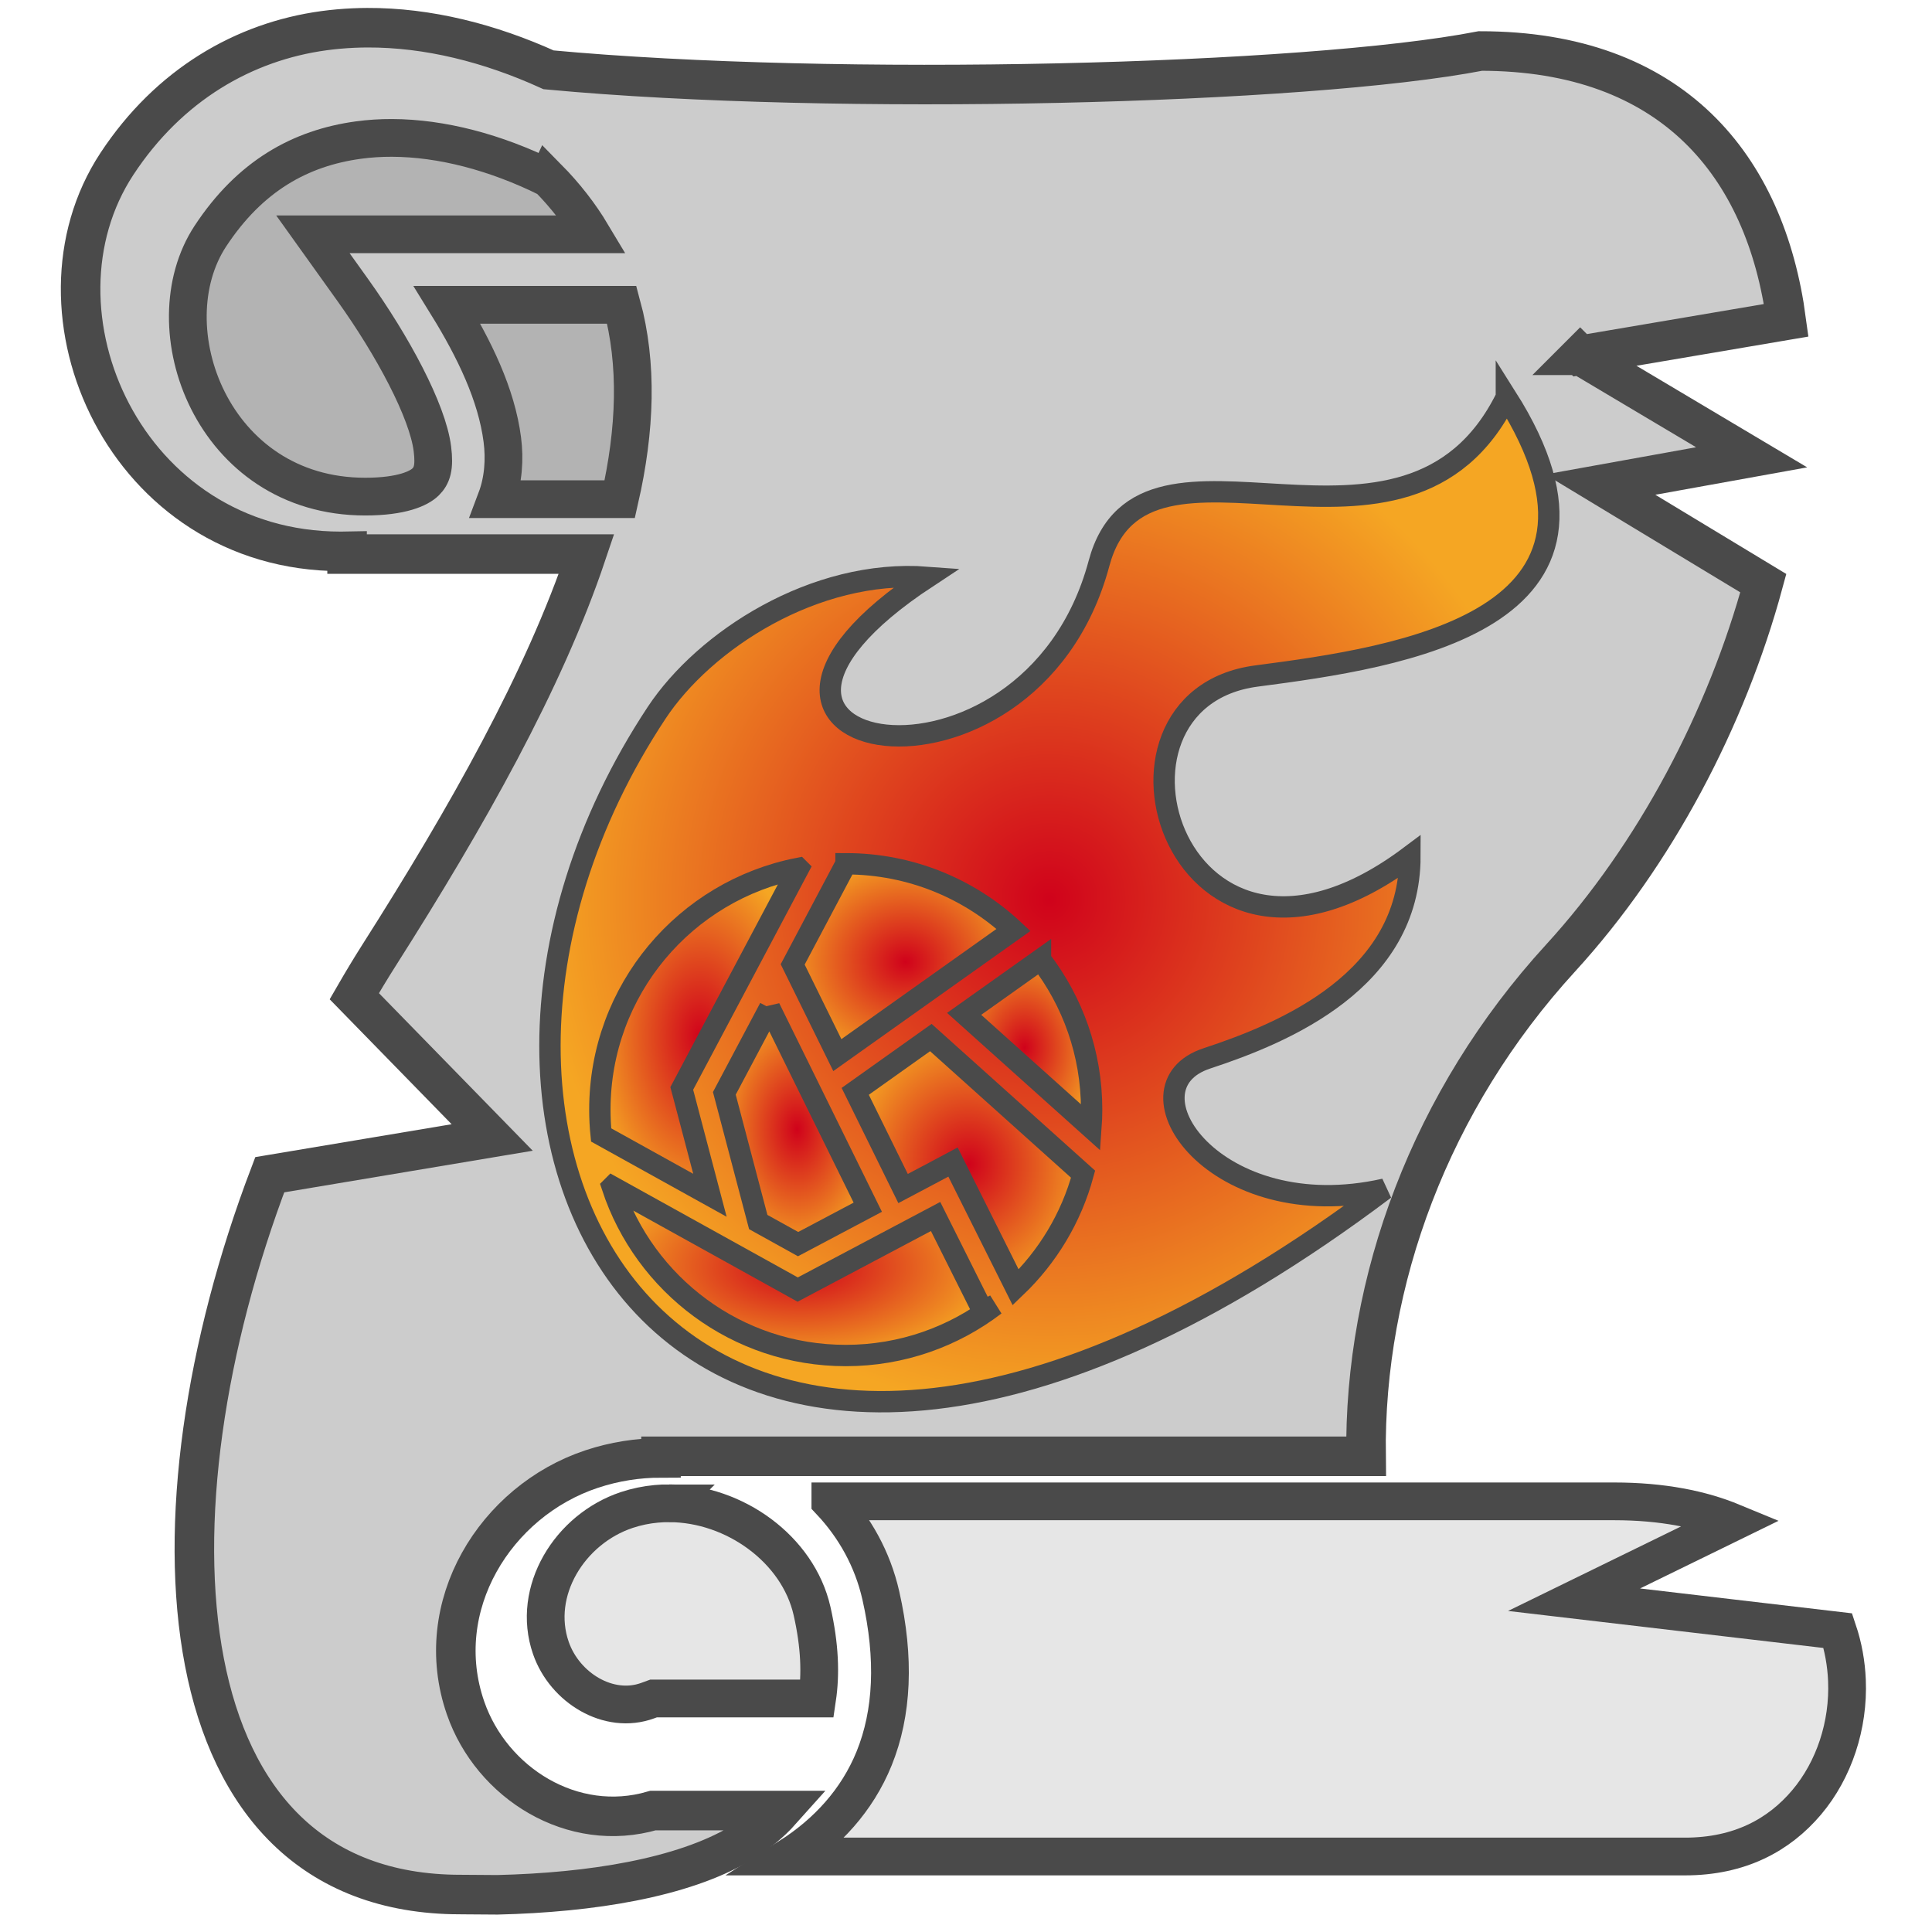 <?xml version="1.0" encoding="UTF-8" standalone="no"?>
<svg
   viewBox="0 0 512 512"
   style="height: 64px; width: 64px;"
   version="1.1"
   id="svg42"
   sodipodi:docname="spell-coup-de-poing.svg"
   inkscape:version="1.1 (ce6663b3b7, 2021-05-25)"
   inkscape:export-filename="/home/plic/Téléchargements/spell-coup-de-poing.png"
   inkscape:export-xdpi="24"
   inkscape:export-ydpi="24"
   xmlns:inkscape="http://www.inkscape.org/namespaces/inkscape"
   xmlns:sodipodi="http://sodipodi.sourceforge.net/DTD/sodipodi-0.dtd"
   xmlns="http://www.w3.org/2000/svg"
   xmlns:svg="http://www.w3.org/2000/svg"
   xmlns:rdf="http://www.w3.org/1999/02/22-rdf-syntax-ns#"
   xmlns:cc="http://creativecommons.org/ns#"
   xmlns:dc="http://purl.org/dc/elements/1.1/">
  <defs
     id="defs46">
    <radialGradient
       id="gradient-2"
       gradientTransform="scale(0.997,1.003)"
       cx="265.711"
       cy="259.123"
       fx="265.711"
       fy="259.123"
       r="239.52"
       gradientUnits="userSpaceOnUse">
      <stop
         id="stop818"
         stop-opacity="1"
         stop-color="#d0021b"
         offset="0%" />
      <stop
         id="stop820"
         stop-opacity="1"
         stop-color="#f5a623"
         offset="100%" />
    </radialGradient>
    <radialGradient
       id="gradient-3"
       gradientTransform="scale(1.07,0.934)"
       cx="310.523"
       cy="309.451"
       fx="310.523"
       fy="309.451"
       r="54.622"
       gradientUnits="userSpaceOnUse">
      <stop
         id="stop823"
         stop-opacity="1"
         stop-color="#d0021b"
         offset="0%" />
      <stop
         id="stop825"
         stop-opacity="1"
         stop-color="#f5a623"
         offset="100%" />
    </radialGradient>
    <radialGradient
       id="gradient-4"
       gradientTransform="scale(0.786,1.272)"
       cx="544.913"
       cy="254.804"
       fx="544.913"
       fy="254.804"
       r="66.244"
       gradientUnits="userSpaceOnUse">
      <stop
         id="stop828"
         stop-opacity="1"
         stop-color="#d0021b"
         offset="0%" />
      <stop
         id="stop830"
         stop-opacity="1"
         stop-color="#f5a623"
         offset="100%" />
    </radialGradient>
    <radialGradient
       id="gradient-5"
       gradientTransform="scale(0.87,1.15)"
       cx="317.935"
       cy="286.306"
       fx="317.935"
       fy="286.306"
       r="41.782"
       gradientUnits="userSpaceOnUse">
      <stop
         id="stop833"
         stop-opacity="1"
         stop-color="#d0021b"
         offset="0%" />
      <stop
         id="stop835"
         stop-opacity="1"
         stop-color="#f5a623"
         offset="100%" />
    </radialGradient>
    <radialGradient
       id="gradient-6"
       gradientTransform="scale(0.817,1.224)"
       cx="468.884"
       cy="300.208"
       fx="468.884"
       fy="300.208"
       r="48.439"
       gradientUnits="userSpaceOnUse">
      <stop
         id="stop838"
         stop-opacity="1"
         stop-color="#d0021b"
         offset="0%" />
      <stop
         id="stop840"
         stop-opacity="1"
         stop-color="#f5a623"
         offset="100%" />
    </radialGradient>
    <radialGradient
       id="gradient-7"
       gradientTransform="scale(0.949,1.053)"
       cx="319.025"
       cy="364.528"
       fx="319.025"
       fy="364.528"
       r="62.503"
       gradientUnits="userSpaceOnUse">
      <stop
         id="stop843"
         stop-opacity="1"
         stop-color="#d0021b"
         offset="0%" />
      <stop
         id="stop845"
         stop-opacity="1"
         stop-color="#f5a623"
         offset="100%" />
    </radialGradient>
    <radialGradient
       id="gradient-8"
       gradientTransform="scale(1.423,0.703)"
       cx="267.827"
       cy="614.752"
       fx="267.827"
       fy="614.752"
       r="65.812"
       gradientUnits="userSpaceOnUse">
      <stop
         id="stop848"
         stop-opacity="1"
         stop-color="#d0021b"
         offset="0%" />
      <stop
         id="stop850"
         stop-opacity="1"
         stop-color="#f5a623"
         offset="100%" />
    </radialGradient>
  </defs>
  <sodipodi:namedview
     pagecolor="#ffffff"
     bordercolor="#666666"
     borderopacity="1"
     objecttolerance="10"
     gridtolerance="10"
     guidetolerance="10"
     inkscape:pageopacity="0"
     inkscape:pageshadow="2"
     inkscape:window-width="1489"
     inkscape:window-height="911"
     id="namedview44"
     showgrid="false"
     inkscape:zoom="0.4609375"
     inkscape:cx="-271.18644"
     inkscape:cy="62.915255"
     inkscape:window-x="2404"
     inkscape:window-y="139"
     inkscape:window-maximized="0"
     inkscape:current-layer="svg42"
     inkscape:pagecheckerboard="0" />
  <path
     d="m 97.286,7.344 c -1.171,0.005 -2.341,0.034 -3.508,0.084 C 91.11,7.543 88.453,7.778 85.812,8.138 64.682,11.016 44.785,22.457 30.991,43.415 5.204,82.599 33.29,146.117 90.318,146.117 c 0.562,0 1.108,-0.013 1.659,-0.023 v 0.738 h 63.455 c -11.271,33.521 -31.744,69.774 -54.951,106.27 -2.265,3.562 -4.457,7.206 -6.59,10.903 l 36.542,37.438 -58.948,9.873 C 37.196,401.382 42.757,502.076 122.066,502.076 v -0.002 l 9.754,0.069 c 24.967,-0.597 48.962,-4.503 64.251,-13.502 4.373,-2.575 7.994,-5.487 10.966,-8.822 h -33.994 c -21.3,6.234 -42.747,-7.271 -49.657,-27.159 -9.383,-27 7.879,-54.858 33.388,-63.336 6.08,-2.022 12.282,-2.969 18.403,-2.969 v -0.425 h 186.839 c -0.597,-46.522 17.13,-94.425 51.531,-132.012 25.098,-27.425 44.035,-63.517 53.748,-99.371 l -43.192,-26.122 40.098,-7.236 -45.439,-27.038 h -0.005 l 0.002,-0.002 0.002,0.002 54.614,-9.272 C 467.892,43.877 443.158,13.515 392.312,13.515 346.336,22.448 221.627,25.623 145.385,18.504 129.786,11.419 113.38,7.27 97.286,7.344 Z"
     class=""
     id="path2"
     inkscape:connector-curvature="0"
     style="fill:#cccccc;fill-opacity:1;stroke:#4a4a4a;stroke-width:10.477;stroke-opacity:1" />
  <path
     d="m 103.896,36.547 c 13.137,0.043 27.407,3.804 41.247,10.63 l 0.033,-0.07 c 4.667,4.735 8.542,9.737 11.68,14.985 H 82.92 l 10.574,14.78 c 10.608,14.83 19.803,31.99 21.09,42.024 0.643,5.017 -0.11,7.167 -1.814,8.836 -1.705,1.67 -6.228,3.875 -15.99,3.875 -40.587,0 -56.878,-44.952 -41.012,-69.06 C 66.238,46.64 79.582,39.22 95.002,37.12 c 2.89,-0.395 5.863,-0.583 8.894,-0.573 z"
     class=""
     id="path4"
     inkscape:connector-curvature="0"
     style="fill:#b3b3b3;fill-opacity:1;stroke:#4a4a4a;stroke-width:10;stroke-opacity:1" />
  <path
     d="m 118.5,80.78 h 46.28 c 4.275,15.734 3.656,33.07 -0.544,51.51 H 131.52 c 1.9,-5.027 2.268,-10.574 1.6,-15.77 -1.527,-11.913 -7.405,-24.065 -14.62,-35.74 z"
     class=""
     id="path6"
     inkscape:connector-curvature="0"
     style="fill:#b3b3b3;fill-opacity:1;stroke:#4a4a4a;stroke-width:10;stroke-opacity:1" />
  <path
     d="m 220.053,397.875 c 6.44,6.84 11.192,15.31 13.37,24.914 3.797,16.736 3.092,31.208 -1.767,43.204 -4.526,11.175 -12.576,19.79 -22.29,26 h 237.19 c 14.448,0 24.887,-5.678 32.2,-14.318 7.312,-8.64 11.2,-20.514 10.705,-32.352 -0.186,-4.473 -0.978,-8.913 -2.407,-13.18 l -69.91,-8.205 42.017,-20.528 c -8.32,-3.442 -18.64,-5.537 -31.375,-5.537 H 220.053 Z"
     class="selected"
     id="path8"
     inkscape:connector-curvature="0"
     style="fill:#e6e6e6;fill-opacity:1;stroke:#4a4a4a;stroke-width:10;stroke-opacity:1" />
  <path
     d="m 177.385,398.381 c -1.152,-0.003 -2.306,0.048 -3.457,0.153 -2.633,0.242 -5.256,0.775 -7.824,1.63 -15.11,5.02 -25.338,21.54 -20.11,36.583 3.673,10.57 15.347,17.71 25.654,13.938 l 1.555,-0.57 h 43.354 c 0.946,-6.36 0.754,-13.882 -1.358,-23.192 -3.71,-16.358 -20.543,-28.483 -37.815,-28.54 z"
     class=""
     id="path10"
     inkscape:connector-curvature="0"
     style="fill:#e6e6e6;fill-opacity:1;stroke:#4a4a4a;stroke-width:10;stroke-opacity:1" />
  <g
     font-size="42"
     font-style="normal"
     font-weight="bold"
     class=""
     transform="translate(620.59,120.642)"
     style="font-style:normal;font-weight:bold;font-size:42px;font-family:Arial, Helvetica, sans-serif;text-anchor:middle"
     id="g40">
    <flowRoot
       xml:space="preserve"
       id="flowRoot858"
       style="font-style:normal;font-weight:normal;font-size:40px;line-height:1.25;font-family:sans-serif;letter-spacing:0px;word-spacing:0px;fill:#000000;fill-opacity:1;stroke:none"
       transform="translate(-290,-103)"><flowRegion
         id="flowRegion860"><rect
           id="rect862"
           width="95.112"
           height="106.617"
           x="265.393"
           y="137.689" /></flowRegion><flowPara
         id="flowPara864" /></flowRoot>
  </g>
  <g
     id="g871"
     class=""
     transform="matrix(-0.566,0,0,0.566,428.069,91.296)">
    <g
       id="g869">
      <path
         id="path855"
         class=""
         d="m 51,24.656 c -66.505,105.062 49.65,121.762 116.97,130.563 84.404,11.032 37.33,166.2 -71.814,84.405 0.045,58.045 58.398,82.567 95.063,94.625 40.878,13.43 -3.76,79.175 -83.25,61.22 327.925,246.796 476.227,-18.285 340.905,-223 -22.38,-33.857 -73.925,-67.47 -126.72,-63.47 126.32,83.08 -47.533,116.238 -80.436,-6.563 -20.76,-77.47 -143.593,17.79 -190.72,-77.78 z"
         inkscape:connector-curvature="0"
         style="fill:url(#gradient-2);stroke:#4a4a4a;stroke-width:10;stroke-opacity:1" />
      <path
         id="path857"
         class=""
         d="m 360.188,243.126 24.968,47.124 -20.906,42.47 -82.5,-58.626 c 20.543,-19.186 48.118,-30.937 78.438,-30.97 z"
         inkscape:connector-curvature="0"
         style="fill:url(#gradient-3);stroke:#4a4a4a;stroke-width:10;stroke-opacity:1" />
      <path
         id="path859"
         class=""
         d="m 382.438,245.281 c 52.99,10.323 93,56.96 93,112.97 0,3.995 -0.197,7.953 -0.594,11.844 l -50.938,28.25 12.25,-46.5 0.938,-3.53 -1.72,-3.22 -52.937,-99.813 z"
         inkscape:connector-curvature="0"
         style="fill:url(#gradient-4);stroke:#4a4a4a;stroke-width:10;stroke-opacity:1" />
      <path
         id="path861"
         class=""
         d="m 269.125,288 35.75,25.406 -59.375,53.28 c -0.202,-2.783 -0.313,-5.6 -0.313,-8.436 0,-26.456 8.937,-50.81 23.938,-70.25 z"
         inkscape:connector-curvature="0"
         style="fill:url(#gradient-5);stroke:#4a4a4a;stroke-width:10;stroke-opacity:1" />
      <path
         id="path863"
         class=""
         d="m 395.938,310.625 21.218,40 -15.875,60.25 -18.655,10.344 L 350,403.936 395.938,310.624 Z"
         inkscape:connector-curvature="0"
         style="fill:url(#gradient-6);stroke:#4a4a4a;stroke-width:10;stroke-opacity:1" />
      <path
         id="path865"
         class=""
         d="m 320.468,324.5 35.407,25.188 -22.406,45.5 -14.94,-7.907 -8.436,-4.5 -4.28,8.564 -25.064,50.125 c -14.917,-14.267 -26.003,-32.49 -31.563,-53 z"
         inkscape:connector-curvature="0"
         style="fill:url(#gradient-7);stroke:#4a4a4a;stroke-width:10;stroke-opacity:1" />
      <path
         id="path867"
         class="selected"
         d="m 469.656,394.344 c -15.138,45.91 -58.363,79.03 -109.344,79.03 -26.287,0 -50.495,-8.827 -69.875,-23.655 l 5.657,2.842 22.156,-44.28 60.094,31.843 4.47,2.375 4.436,-2.47 82.406,-45.686 z"
         inkscape:connector-curvature="0"
         style="fill:url(#gradient-8);stroke:#4a4a4a;stroke-width:10;stroke-opacity:1" />
    </g>
  </g>
</svg>
